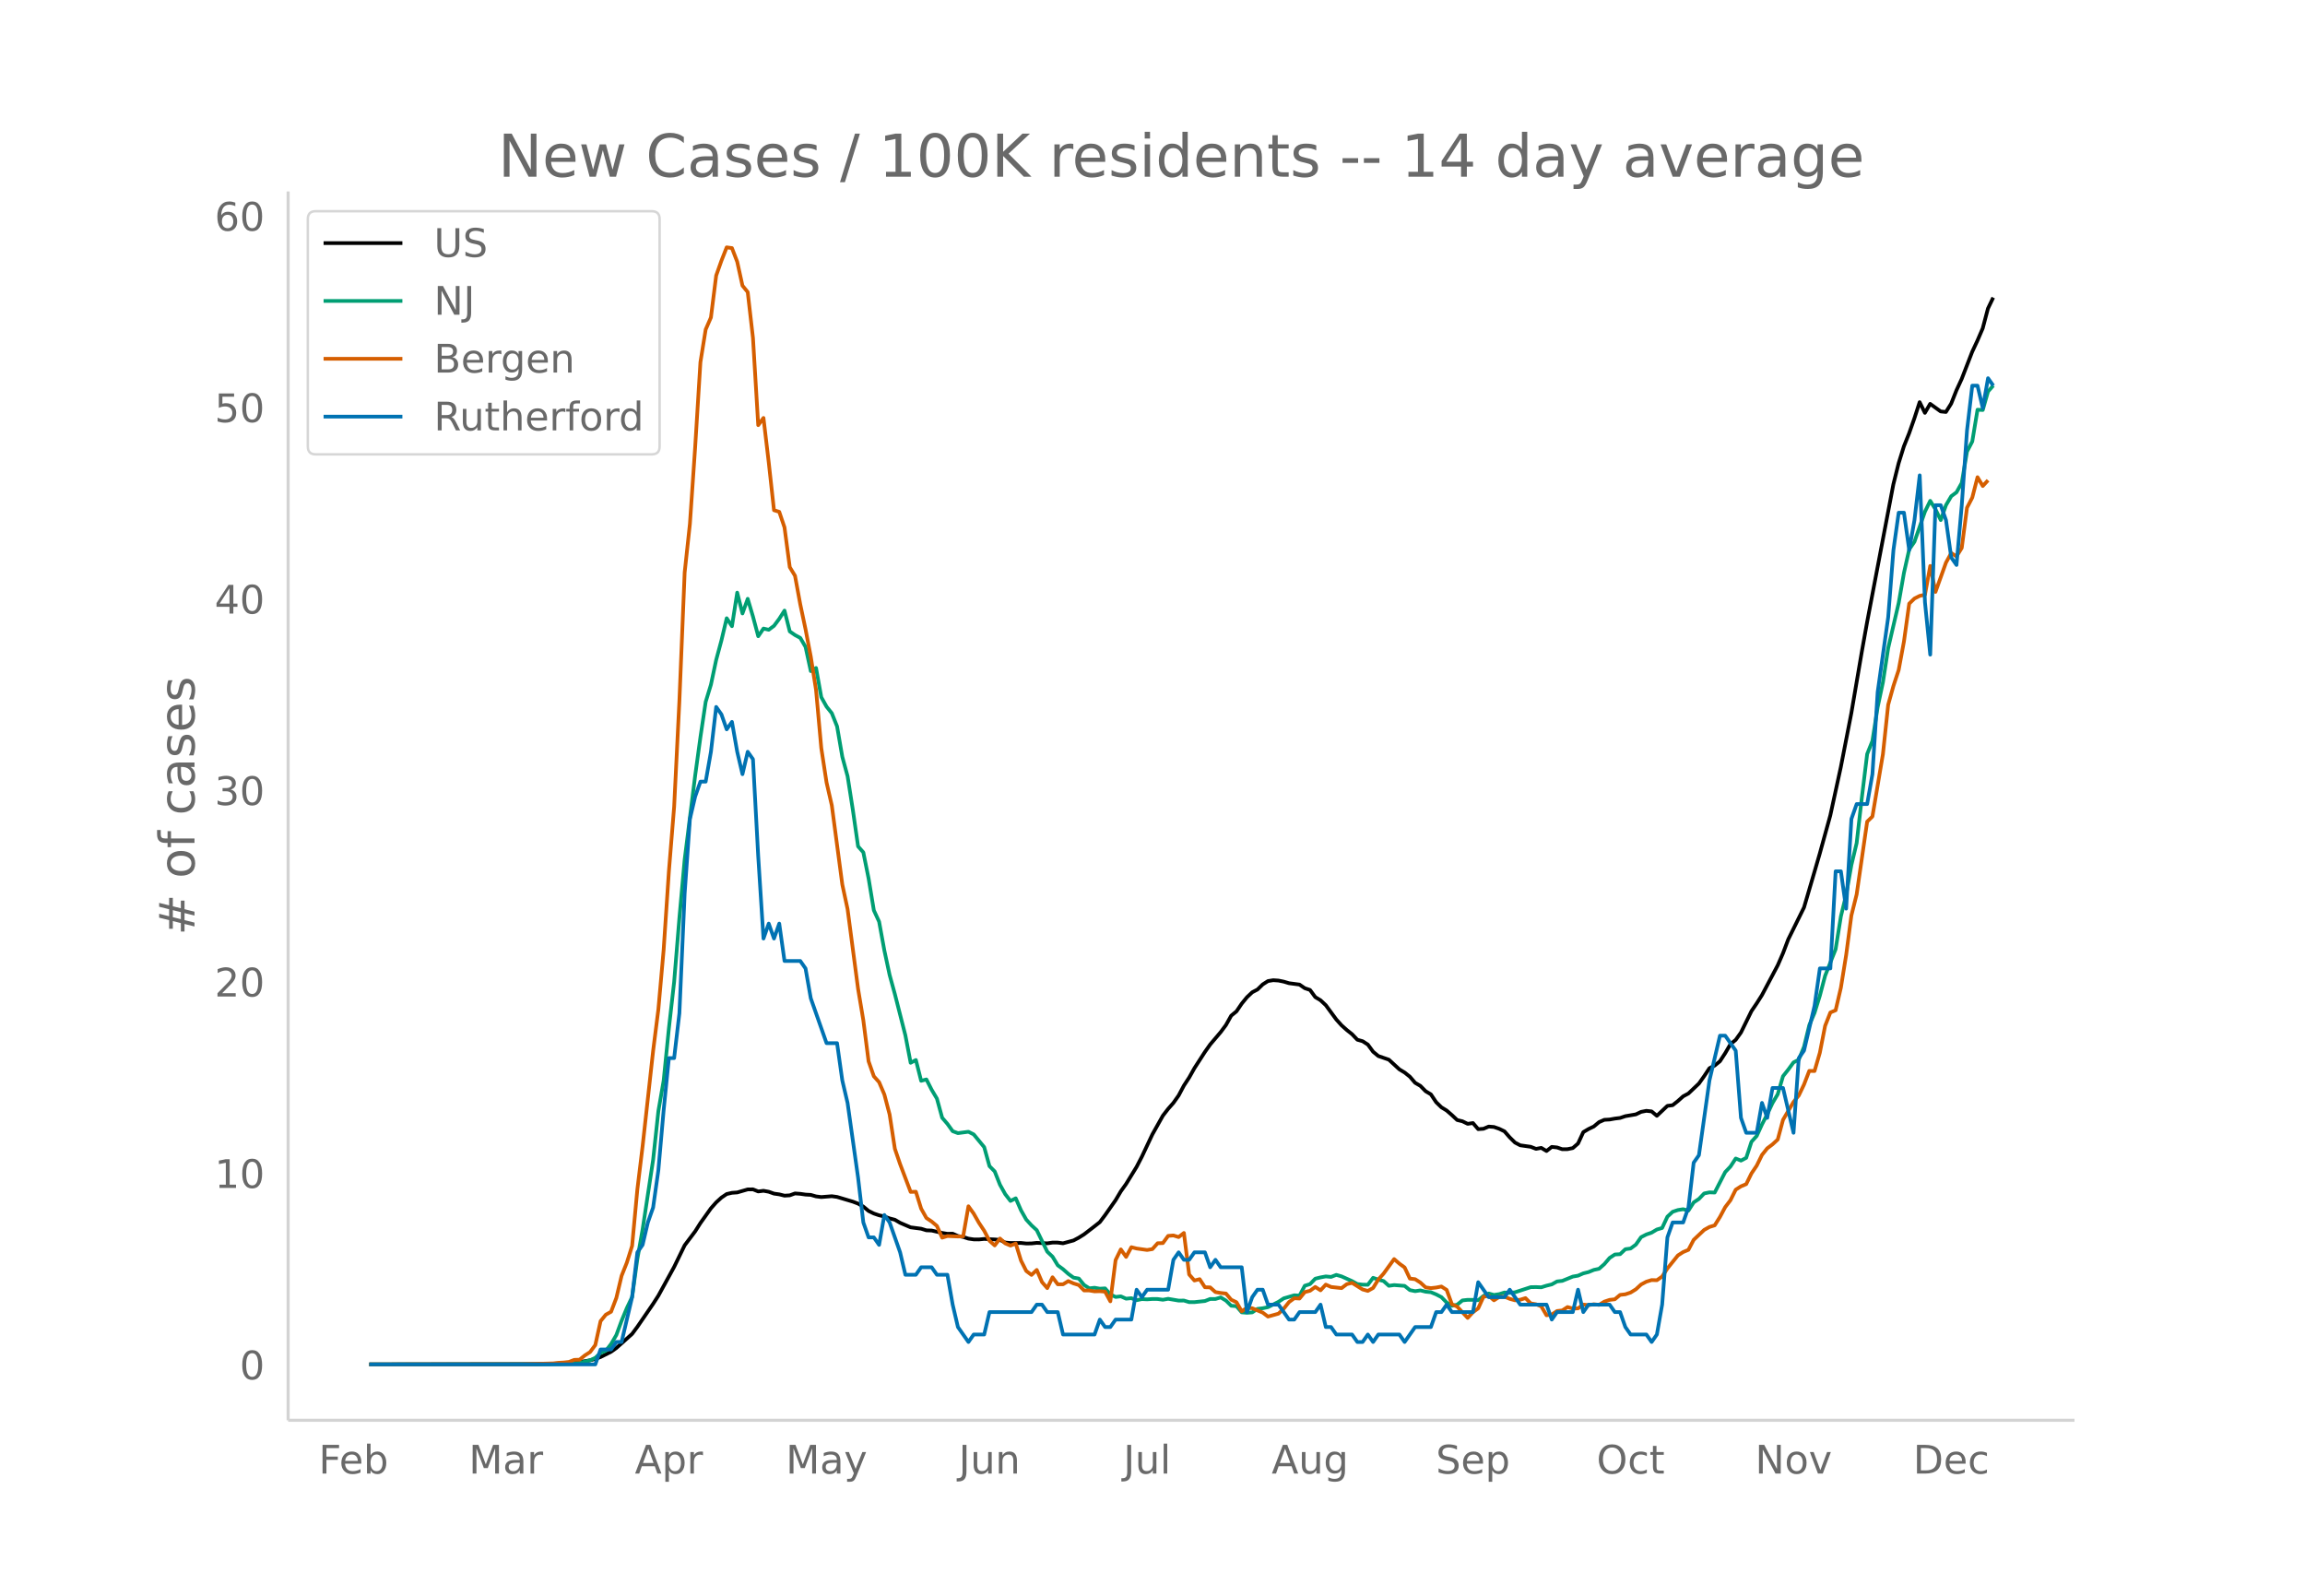 <svg height="864" viewBox="0 0 936 648" width="1248" xmlns="http://www.w3.org/2000/svg" xmlns:xlink="http://www.w3.org/1999/xlink"><defs><style>*{stroke-linecap:butt;stroke-linejoin:round}</style></defs><g id="figure_1"><path d="M0 648h936V0H0z" fill="#fff" id="patch_1"/><g id="axes_1"><path d="M117 576.72h725.4V77.76H117z" fill="none" id="patch_2"/><path clip-path="url(#pc4a754cf95)" d="M149.973 554.04l68.293-.107 8.536-.24 6.403-.45 4.268-.502 2.134-.372 2.134-.546 2.135-.78 4.268-2.143 2.134-1.516 6.403-5.727 2.134-2.875 6.402-9.335 2.134-3.318 6.403-11.68 4.268-8.763 4.268-5.663 2.135-3.376 4.268-5.986 2.134-2.41 2.134-1.946 2.134-1.448 2.135-.495 2.134-.151 4.268-1.231 2.134-.024 2.134.855 2.135-.274 2.134.39 2.134.759 2.134.301 2.134.528 2.134-.133 2.134-.769 2.135.16 2.134.305 2.134.12 2.134.614 2.134.271 4.269-.343 2.134.295 6.402 1.911 2.134.803 2.134 1.203 2.135 1.772 2.134 1.044 2.134.727 2.134.476 2.134.778 2.134.55 2.135 1.25 4.268 1.833 4.268.556 2.134.657 2.135.082 4.268.982 2.134.343 2.134-.04 2.134.945 2.134.375 2.135.686 2.134.31 2.134.025 2.134-.21 4.268.205 2.135.187 2.134 1.076 2.134.187 4.268-.026 2.134.22 2.135-.029 2.134-.222 4.268.182 2.134-.306 2.134.01 2.134.29 4.269-1.162 2.134-1.135 2.134-1.335 4.268-3.286 2.135-1.683 2.134-2.832 4.268-6.072 2.134-3.601 2.134-2.986 4.269-6.955 2.134-4.122 4.268-9.054 4.268-7.6 2.135-2.762 2.134-2.422 2.134-3.02 2.134-4.015 2.134-3.262 2.134-3.797 4.269-6.61 2.134-3.019 4.268-5.028 2.134-2.866 2.134-3.812 2.135-1.74 2.134-3.138 2.134-2.612 2.134-2.01 2.134-1.119 2.134-2.075 2.135-1.359 2.134-.347 2.134.144 2.134.438 2.134.634 4.269.562 2.134 1.47 2.134.707 2.134 2.91 2.134 1.284 2.134 1.998 4.269 5.804 2.134 2.372 2.134 1.91 2.134 1.687 2.134 2.246 2.134.601 2.135 1.361 2.134 2.908 2.134 1.766 4.268 1.459 4.269 3.935 2.134 1.283 2.134 1.705 2.134 2.477 2.134 1.246 2.134 2.17 2.134 1.268 2.135 3.188 2.134 2.076 2.134 1.303 2.134 1.856 2.134 2.004 2.134.514 2.135 1.039 2.134-.326 2.134 2.48 2.134-.151 2.134-.9 2.134.166 2.135.745 2.134 1.033 2.134 2.445 2.134 2.107 2.134 1.119 4.268.599 2.135.841 2.134-.397 2.134 1.271 2.134-1.674 2.134.225 2.134.721 2.135-.027 2.134-.437 2.134-1.86 2.134-4.625 2.134-1.26 2.134-1.023 2.134-1.777 2.135-.938 2.134-.114 2.134-.383 2.134-.26 2.134-.716 4.269-.731 2.134-1.02 2.134-.42 2.134.233 2.134 1.787 4.269-4.033 2.134-.273 2.134-1.693 2.134-1.909 2.134-1.144 4.268-4.047 2.135-3.01 2.134-3.213 2.134-1.082 2.134-1.742 2.134-3.274 2.134-3.66 2.135-1.754 2.134-2.984 4.268-8.697 2.134-3.15 2.134-3.364 6.403-12.09 2.134-4.904 2.134-5.627 6.403-12.963 4.268-14.542 2.134-7.347 4.268-15.452 4.269-19.629 4.268-21.885 4.268-25.012 2.135-11.941 10.67-56.001 2.134-8.543 2.135-6.86 2.134-5.334 2.134-6.062 2.134-6.567 2.134 4.345 2.134-3.656 4.269 3.08 2.134.217 2.134-3.387 2.134-5.384 2.134-4.63 4.269-11.031 2.134-4.562 2.134-4.946 2.134-8.077 2.134-4.431h0" fill="none" stroke="#000" stroke-linecap="round" stroke-width="1.5" id="line2d_1"/><path clip-path="url(#pc4a754cf95)" d="M149.973 554.04l74.695-.094 8.537-.219 2.134-.3 4.268-1.056 2.134-1 2.135-1.964 2.134-.925 2.134-2.713 2.134-3.657 2.134-5.783 2.134-5.17 2.135-4.49 2.134-15.429 2.134-12.06 4.268-28.213 2.134-19.818 2.135-12.323 2.134-21.25 2.134-18.88 2.134-25.988L278.022 349l4.268-34.066 2.135-15.598 2.134-14.342 2.134-6.977 2.134-10.077 2.134-7.903 2.134-8.983 2.135 3.226 2.134-13.63 2.134 8.46 2.134-5.952 2.134 7.22 2.134 7.978 2.135-3.126 2.134.5 2.134-1.594 2.134-2.857 2.134-3.339 2.134 8.465 2.134 1.476 2.135 1.15 2.134 3.65 2.134 9.829 2.134-1.263 2.134 11.872 2.134 3.826 2.135 2.663 2.134 5.34 2.134 12.378 2.134 7.858 2.134 13.635 2.134 14.873 2.134 2.426 2.135 10.603 2.134 12.929 2.134 4.607 2.134 11.69 2.134 9.947 2.134 7.778 4.269 16.754 2.134 11.141 2.134-1.125 2.134 8.44 2.134-.557 2.135 4.201 2.134 3.576 2.134 7.79 2.134 2.482 2.134 2.97 2.134.787 4.269-.562 2.134 1.075 4.268 5.176 2.134 7.703 2.134 2.169 2.135 5.395 2.134 3.82 2.134 2.757 2.134-1.075 2.134 4.87 2.134 3.782 2.135 2.332 2.134 1.963 4.268 8.74 2.134 2.02 2.134 3.507 2.134 1.569 2.135 1.9 2.134 1.538 2.134.363 2.134 2.607 2.134 1.369 2.134-.231 2.135.375 2.134-.125 2.134 2.45 2.134 1.038 2.134-.25 2.134.95 2.135-.206 2.134.825 2.134-.45 2.134.1 2.134-.15 2.134.019 2.134.294 2.135-.382 4.268.726 2.134-.02 2.134.645h2.134l4.269-.45 2.134-.838 2.134.013 2.134-.638 2.134 1.281 2.134 2.101 2.135.175 2.134 2.5 2.134.182 2.134-.162 2.134-1.426 2.134-.256 2.135-.438 4.268-2.175 2.134-1.407 4.268-1.238 2.135.119 2.134-4.001 2.134-.663 2.134-2.2 2.134-.526 2.134-.394 2.134.2 2.135-.825 2.134.613 4.268 1.913 2.134 1.194 2.134.244 2.135.05 2.134-2.826 2.134.75 2.134.57 2.134 1.925 2.134-.3 4.269.331 2.134 1.713 2.134.438 2.134-.32 2.134.538 2.134.207 2.135.887 2.134 1.113 2.134 2.182 2.134 1.326 2.134-.444 2.134-1.738 2.135-.232 2.134.007 2.134.15 2.134-1.738 2.134-.994 2.134.587 2.135-.331 2.134-.669 2.134.156 2.134-.237 6.402-2.082 2.135-.038 2.134.094 2.134-.663 2.134-.518 2.134-1.194 2.134-.238 4.269-1.738 2.134-.375 2.134-.932 2.134-.531 2.134-.875 2.134-.463 2.135-1.882 2.134-2.507 2.134-1.406 2.134-.125 2.134-2.026 2.134-.281 2.135-1.582 2.134-3.038 2.134-1.082 2.134-.744 2.134-1.269 2.134-.625 2.135-4.589 2.134-1.982 2.134-.712 2.134-.332 2.134.563 2.134-3.326 2.134-1.413 2.135-2.232 2.134-.437 2.134.08 4.268-8.314 2.134-2.244 2.135-3.264 2.134.85 2.134-1.125 2.134-6.533 2.134-2.363 2.134-4.67 2.135-4.12 2.134-4.551 2.134-3.62 2.134-7.29 2.134-2.682 2.134-2.926 2.134-1.1 2.135-5.251 2.134-8.765 2.134-5.002L739 404.31l2.134-8.083 4.269-10.79 2.134-13.317 2.134-8.746 2.134-12.135 2.134-8.884 2.134-18.692 2.135-17.474 2.134-5.32 2.134-13.742 2.134-10.071 2.134-13.88 4.268-18.33 2.135-12.222 2.134-9.521 2.134-3.113 4.268-12.248 2.134-4.363 2.135 3.444 2.134 4.37 2.134-6.07 2.134-3.626 2.134-1.582 2.134-3.82 2.134-12.734 2.135-4.095 2.134-12.891 2.134.112 2.134-7.508 2.134-2.432h0" fill="none" stroke="#009e73" stroke-linecap="round" stroke-width="1.5" id="line2d_2"/><path clip-path="url(#pc4a754cf95)" d="M149.973 554.04l61.89-.06 12.805-.357 2.134-.238 2.135-.12 2.134-.238 2.134-.834 2.134-.06 2.134-1.727 2.134-1.37 2.134-2.859 2.135-9.71 2.134-2.62 2.134-1.191 2.134-5.6 2.134-8.994 2.134-5.361 2.135-6.79 2.134-22.934 2.134-17.572 4.268-38.659 2.134-16.917 2.135-24.065 2.134-31.927 2.134-26.27 2.134-43.007 2.134-52.06 2.134-19.777 2.134-31.153 2.135-34.49 2.134-13.283 2.134-4.884 2.134-17.036 2.134-6.016 2.134-5.421 2.135.298 2.134 5.54 2.134 9.709 2.134 2.62 2.134 18.645 2.134 35.383 2.135-2.919 2.134 18.049 2.134 19.418 2.134.656 2.134 6.314 2.134 16.142 2.134 3.515 2.135 11.615 2.134 10.067 2.134 11.139 2.134 13.522 2.134 23.648 2.134 13.938 2.135 9.293 4.268 32.166 2.134 9.947 4.268 32.404 2.134 12.748 2.135 16.678 2.134 6.076 2.134 2.383 2.134 5.003 2.134 8.101 2.134 13.939 2.135 6.255 4.268 11.258 2.134-.06 2.134 6.85 2.134 3.812 2.135 1.43 2.134 1.787 2.134 4.765 2.134-.655 4.268.179 2.134-.06 2.135-12.21 2.134 2.977 2.134 3.753 2.134 3.217 2.134 4.05 2.134 1.906 2.135-2.8 2.134 1.967 2.134.893 2.134-.834 2.134 6.91 2.134 4.229 2.135 1.608 2.134-2.025 2.134 4.944 2.134 2.442 2.134-4.408 2.134 2.86h2.134l2.135-1.31 2.134.952 2.134.655 2.134 2.204h2.134l2.134.358 2.135-.06 2.134.179 2.134 3.931 2.134-16.738 2.134-4.348 2.134 3.038 2.135-3.932 2.134.536 4.268.596 2.134-.357 2.134-2.383 2.134-.06 2.135-2.918 2.134-.18 2.134.656 2.134-1.668 2.134 16.858 2.134 2.442 2.135-.536 2.134 3.276 2.134.06 2.134 1.906 2.134.357 2.134.238 2.134 2.502 2.135 1.013 2.134 3.693 2.134-1.43 2.134.179 4.268 1.787 2.135 1.608 4.268-1.191 2.134-2.025 2.134-2.68 2.134-1.55 2.135.12 2.134-2.621 2.134-.536 2.134-1.55 2.134 1.37 2.134-2.322 2.134.953 4.269.476 2.134-1.608 2.134-.536 4.268 2.68 2.135.596 2.134-1.191 2.134-3.455 2.134-2.383 4.268-5.897 2.135 1.847 2.134 1.548 2.134 4.528 2.134.238 2.134 1.37 2.134 1.966 2.134.297 2.135-.238 2.134-.417 2.134 1.37 2.134 5.838 2.134.953 4.269 4.586 2.134-2.323 2.134-1.548 2.134-4.706 2.134-.417 2.134 1.846 2.135-1.37 2.134-.119 2.134.894 2.134.595 2.134-.238 2.134-.655 2.134 2.144 2.135.358 2.134.834 2.134 3.633 2.134-.298 2.134-1.43 2.134-.238 2.135-1.37 2.134.596 2.134-.06 2.134-1.548 2.134.238 2.134-.357 2.134.238 2.135-1.31 2.134-.715 2.134-.239 2.134-1.787 2.134-.238 2.134-.715 2.135-1.31 2.134-1.966 2.134-1.132 2.134-.655 2.134.06 2.134-1.49 2.135-3.276 4.268-5.301 2.134-1.37 2.134-.894 2.134-4.05 4.269-4.05 2.134-1.192 2.134-.655 2.134-3.395 2.134-3.991 2.134-2.8 2.135-4.289 2.134-1.37 2.134-.893 2.134-4.349 2.134-3.157 2.134-4.348 2.135-2.68 2.134-1.609 2.134-1.966 2.134-7.982 4.268-7.267 2.134-2.62 2.135-4.468 2.134-5.54 2.134.06L739 427.46l2.134-10.9 2.134-5.421 2.135-.894 2.134-9.173 2.134-13.224 2.134-16.142 2.134-8.519 4.269-29.545 2.134-2.084 4.268-25.316 2.134-20.074 2.134-7.625 2.134-6.492 2.135-11.556 2.134-15.369 2.134-2.084 2.134-1.073 2.134-.476 2.134-11.675 2.135 10.543 4.268-11.913 2.134-3.872 2.134 1.37 2.134-3.455 2.134-16.321 2.135-4.11 2.134-8.28 2.134 3.574 2.134-2.323h0" fill="none" stroke="#d55e00" stroke-linecap="round" stroke-width="1.5" id="line2d_3"/><path clip-path="url(#pc4a754cf95)" d="M149.973 554.04h91.768l2.135-6.068h4.268l2.134-3.033h2.134l4.269-18.203 2.134-18.203 2.134-3.034 2.134-9.102 2.134-6.067 2.134-15.17 2.135-24.27 2.134-21.237h2.134l2.134-18.203 2.134-48.541 2.134-30.338 2.134-9.102 2.135-6.068h2.134l2.134-12.135 2.134-18.203 2.134 3.034 2.134 6.068 2.135-3.034 2.134 12.135 2.134 9.102 2.134-9.102 2.134 3.034 2.134 39.44 2.135 33.372 2.134-6.068 2.134 6.068 2.134-6.068 2.134 15.17h6.403l2.134 3.033 2.134 12.135 6.402 18.203h4.269l2.134 15.17 2.134 9.101 4.268 30.338 2.134 18.203 2.135 6.068h2.134l2.134 3.034 2.134-12.136 2.134 3.034 4.269 12.136 2.134 9.101h4.268l2.134-3.034h4.269l2.134 3.034h4.268l2.134 12.135 2.134 9.102 4.269 6.068 2.134-3.034h4.268l2.134-9.102h17.074l2.134-3.034h2.134l2.134 3.034h4.268l2.134 9.102h12.805l2.135-6.068 2.134 3.034h2.134l2.134-3.034h6.403l2.134-12.135 2.134 3.034 2.134-3.034h8.537l2.134-12.136 2.134-3.033 2.134 3.033h2.134l2.134-3.033h4.269l2.134 6.067 2.134-3.034 2.134 3.034h8.537l2.134 18.203 2.134-6.067 2.134-3.034h2.134l2.135 6.067h4.268l4.268 6.068h2.134l2.135-3.034h6.402l2.134-3.034 2.134 9.102h2.134l2.135 3.034h6.402l2.134 3.034h2.134l2.135-3.034 2.134 3.034 2.134-3.034h8.537l2.134 3.034 4.268-6.068h6.402l2.135-6.068h2.134l2.134-3.034 2.134 3.034h8.537l2.134-12.135 4.268 6.068h6.403l2.134-3.034 4.268 6.067h10.67l2.135 6.068 2.134-3.034h6.403l2.134-9.101 2.134 9.101 2.134-3.034h8.537l2.134 3.034h2.134l2.134 6.068 2.134 3.034h6.403l2.134 3.034 2.134-3.034 2.134-12.136 2.135-27.304 2.134-6.068h4.268l2.134-6.067 2.134-18.203 2.134-3.034 4.269-30.338 4.268-18.203h2.134l4.269 6.067 2.134 27.305 2.134 6.067h4.268l2.134-12.135 2.135 6.068 2.134-12.136h4.268l4.268 18.203 2.134-30.338 2.135-3.034 4.268-18.203L739 393.247h4.268l2.135-39.44h2.134l2.134 15.17 2.134-36.406 2.134-6.068h4.269l2.134-12.135 2.134-33.372 4.268-30.339 2.134-27.304 2.134-15.17h2.135l2.134 15.17 2.134-12.136 2.134-18.202 2.134 51.575 2.134 21.236 2.135-60.676h2.134l2.134 6.067 2.134 15.17 2.134 3.033 2.134-24.27 2.134-30.338 2.135-18.203h2.134l2.134 9.101 2.134-12.135 2.134 3.034h0" fill="none" stroke="#0072b2" stroke-linecap="round" stroke-width="1.5" id="line2d_4"/><path d="M117 576.72V77.76" fill="none" stroke="#d3d3d3" stroke-linecap="square" stroke-width="1.25" id="patch_3"/><path d="M117 576.72h725.4" fill="none" stroke="#d3d3d3" stroke-linecap="square" stroke-width="1.25" id="patch_4"/><g id="matplotlib.axis_1"><g id="xtick_1"><g transform="matrix(.16 0 0 -.16 129.408 598.378)" fill="#696969" id="text_1"><defs><path d="M9.813 72.906h41.89v-8.312H19.672V43.109h28.906v-8.297H19.672V0h-9.86z" id="DejaVuSans-70"/><path d="M56.203 29.594v-4.39H14.891q.593-9.282 5.593-14.142 5-4.859 13.938-4.859 5.172 0 10.031 1.266 4.86 1.265 9.656 3.812v-8.5Q49.266.734 44.187-.344 39.11-1.422 33.892-1.422q-13.094 0-20.735 7.61-7.64 7.625-7.64 20.625 0 13.421 7.25 21.296Q20.016 56 32.328 56q11.031 0 17.453-7.11 6.422-7.093 6.422-19.296zm-8.984 2.64q-.094 7.36-4.125 11.75-4.032 4.407-10.672 4.407-7.516 0-12.031-4.25-4.516-4.25-5.203-11.97z" id="DejaVuSans-101"/><path d="M48.688 27.297q0 9.906-4.079 15.547-4.078 5.64-11.203 5.64-7.14 0-11.218-5.64-4.079-5.64-4.079-15.547 0-9.906 4.078-15.547 4.079-5.64 11.22-5.64 7.124 0 11.202 5.64t4.078 15.547zM18.108 46.39q2.844 4.875 7.157 7.234Q29.594 56 35.594 56q9.968 0 16.187-7.906 6.235-7.907 6.235-20.797T51.78 6.484q-6.218-7.906-16.187-7.906-6 0-10.328 2.375-4.313 2.375-7.157 7.25V0H9.08v75.984h9.03z" id="DejaVuSans-98"/></defs><use xlink:href="#DejaVuSans-70"/><use x="52.02" xlink:href="#DejaVuSans-101"/><use x="113.543" xlink:href="#DejaVuSans-98"/></g></g><g id="xtick_2"><g transform="matrix(.16 0 0 -.16 190.367 598.378)" fill="#696969" id="text_2"><defs><path d="M9.813 72.906h14.703l18.593-49.61 18.703 49.61h14.704V0H66.89v64.016l-18.797-50h-9.907l-18.796 50V0H9.813z" id="DejaVuSans-77"/><path d="M34.281 27.484q-10.89 0-15.093-2.484-4.204-2.484-4.204-8.5 0-4.781 3.157-7.594 3.156-2.797 8.562-2.797 7.485 0 12 5.297 4.516 5.297 4.516 14.078v2zm17.922 3.72V0H43.22v8.297Q40.14 3.328 35.547.953q-4.594-2.375-11.234-2.375-8.391 0-13.36 4.719Q6 8.016 6 15.922q0 9.219 6.172 13.906 6.187 4.688 18.437 4.688h12.61v.89q0 6.203-4.078 9.594-4.078 3.39-11.453 3.39-4.688 0-9.141-1.124-4.438-1.125-8.531-3.375v8.312q4.921 1.906 9.562 2.844 4.64.953 9.031.953 11.875 0 17.735-6.156 5.86-6.14 5.86-18.64z" id="DejaVuSans-97"/><path d="M41.11 46.297q-1.516.875-3.297 1.281Q36.03 48 33.89 48q-7.625 0-11.703-4.953-4.079-4.953-4.079-14.234V0H9.08v54.688h9.03v-8.5q2.844 4.984 7.375 7.39Q30.031 56 36.531 56q.922 0 2.047-.125 1.125-.11 2.484-.36z" id="DejaVuSans-114"/></defs><use xlink:href="#DejaVuSans-77"/><use x="86.279" xlink:href="#DejaVuSans-97"/><use x="147.559" xlink:href="#DejaVuSans-114"/></g></g><g id="xtick_3"><g transform="matrix(.16 0 0 -.16 257.78 598.378)" fill="#696969" id="text_3"><defs><path d="M34.188 63.188L20.797 26.906h26.812zm-5.579 9.718h11.188L67.578 0h-10.25l-6.64 18.703h-32.86L11.188 0H.78z" id="DejaVuSans-65"/><path d="M18.11 8.203v-29H9.077v75.484h9.031v-8.296q2.844 4.875 7.157 7.234Q29.594 56 35.594 56q9.968 0 16.187-7.906 6.235-7.907 6.235-20.797T51.78 6.484q-6.218-7.906-16.187-7.906-6 0-10.328 2.375-4.313 2.375-7.157 7.25zm30.578 19.094q0 9.906-4.079 15.547-4.078 5.64-11.203 5.64-7.14 0-11.218-5.64-4.079-5.64-4.079-15.547 0-9.906 4.078-15.547 4.079-5.64 11.22-5.64 7.124 0 11.202 5.64t4.078 15.547z" id="DejaVuSans-112"/></defs><use xlink:href="#DejaVuSans-65"/><use x="68.408" xlink:href="#DejaVuSans-112"/><use x="131.885" xlink:href="#DejaVuSans-114"/></g></g><g id="xtick_4"><g transform="matrix(.16 0 0 -.16 319.104 598.378)" fill="#696969" id="text_4"><defs><path d="M32.172-5.078q-3.797-9.766-7.422-12.735-3.61-2.984-9.656-2.984H7.906v7.516h5.282q3.703 0 5.75 1.765Q21-9.766 23.483-3.219l1.61 4.094-22.11 53.813H12.5l17.094-42.766 17.093 42.766h9.516z" id="DejaVuSans-121"/></defs><use xlink:href="#DejaVuSans-77"/><use x="86.279" xlink:href="#DejaVuSans-97"/><use x="147.559" xlink:href="#DejaVuSans-121"/></g></g><g id="xtick_5"><g transform="matrix(.16 0 0 -.16 389.303 598.378)" fill="#696969" id="text_5"><defs><path d="M9.813 72.906h9.859V5.078q0-13.187-5-19.14-5-5.954-16.094-5.954h-3.75v8.297h3.078q6.531 0 9.219 3.672Q9.813-4.39 9.813 5.078z" id="DejaVuSans-74"/><path d="M8.5 21.578v33.11h8.984V21.922q0-7.766 3.016-11.656 3.031-3.875 9.094-3.875 7.265 0 11.484 4.64 4.234 4.64 4.234 12.656v31h8.985V0h-8.984v8.406Q42.047 3.422 37.718 1q-4.313-2.422-10.032-2.422-9.421 0-14.312 5.86Q8.5 10.296 8.5 21.578zM31.11 56z" id="DejaVuSans-117"/><path d="M54.89 33.016V0h-8.984v32.719q0 7.765-3.031 11.61-3.031 3.858-9.078 3.858-7.281 0-11.484-4.64-4.204-4.625-4.204-12.64V0H9.08v54.688h9.03v-8.5q3.235 4.937 7.594 7.374Q30.078 56 35.797 56q9.422 0 14.25-5.828 4.844-5.828 4.844-17.156z" id="DejaVuSans-110"/></defs><use xlink:href="#DejaVuSans-74"/><use x="29.492" xlink:href="#DejaVuSans-117"/><use x="92.871" xlink:href="#DejaVuSans-110"/></g></g><g id="xtick_6"><g transform="matrix(.16 0 0 -.16 456.175 598.378)" fill="#696969" id="text_6"><defs><path d="M9.422 75.984h8.984V0H9.422z" id="DejaVuSans-108"/></defs><use xlink:href="#DejaVuSans-74"/><use x="29.492" xlink:href="#DejaVuSans-117"/><use x="92.871" xlink:href="#DejaVuSans-108"/></g></g><g id="xtick_7"><g transform="matrix(.16 0 0 -.16 516.366 598.378)" fill="#696969" id="text_7"><defs><path d="M45.406 27.984q0 9.766-4.031 15.125-4.016 5.375-11.297 5.375-7.219 0-11.25-5.375-4.031-5.359-4.031-15.125 0-9.718 4.031-15.093t11.25-5.375q7.281 0 11.297 5.375 4.031 5.375 4.031 15.093zm8.985-21.203q0-13.953-6.203-20.765Q42-20.797 29.203-20.797q-4.734 0-8.937.703-4.203.703-8.157 2.172v8.735q3.954-2.141 7.813-3.157 3.86-1.031 7.86-1.031 8.843 0 13.234 4.61 4.39 4.609 4.39 13.937v4.453q-2.781-4.844-7.125-7.234Q33.938 0 27.875 0 17.828 0 11.672 7.656q-6.156 7.672-6.156 20.328 0 12.688 6.156 20.344Q17.828 56 27.875 56q6.063 0 10.406-2.39 4.344-2.391 7.125-7.22v8.297h8.985z" id="DejaVuSans-103"/></defs><use xlink:href="#DejaVuSans-65"/><use x="68.408" xlink:href="#DejaVuSans-117"/><use x="131.787" xlink:href="#DejaVuSans-103"/></g></g><g id="xtick_8"><g transform="matrix(.16 0 0 -.16 583.066 598.378)" fill="#696969" id="text_8"><defs><path d="M53.516 70.516V60.89q-5.61 2.687-10.594 4-4.984 1.328-9.625 1.328-8.047 0-12.422-3.125t-4.375-8.89q0-4.845 2.906-7.313 2.907-2.453 11.016-3.97l5.953-1.218q11.031-2.11 16.281-7.406 5.25-5.297 5.25-14.172 0-10.61-7.11-16.078-7.093-5.469-20.812-5.469-5.172 0-11.015 1.172Q13.14.922 6.89 3.219v10.156q6-3.36 11.765-5.078 5.766-1.703 11.328-1.703 8.438 0 13.032 3.312 4.593 3.328 4.593 9.485 0 5.359-3.297 8.39-3.296 3.032-10.812 4.547L27.484 33.5q-11.03 2.188-15.968 6.875-4.922 4.688-4.922 13.047 0 9.672 6.812 15.234 6.813 5.563 18.766 5.563 5.14 0 10.453-.938 5.328-.922 10.89-2.765z" id="DejaVuSans-83"/></defs><use xlink:href="#DejaVuSans-83"/><use x="63.477" xlink:href="#DejaVuSans-101"/><use x="125" xlink:href="#DejaVuSans-112"/></g></g><g id="xtick_9"><g transform="matrix(.16 0 0 -.16 648.338 598.378)" fill="#696969" id="text_9"><defs><path d="M39.406 66.219q-10.75 0-17.078-8.016-6.312-8-6.312-21.828 0-13.766 6.312-21.781 6.328-8 17.078-8 10.735 0 17.016 8 6.281 8.015 6.281 21.781 0 13.828-6.281 21.828-6.281 8.016-17.016 8.016zm0 8q15.328 0 24.5-10.281 9.188-10.282 9.188-27.563 0-17.234-9.188-27.516-9.172-10.28-24.5-10.28-15.375 0-24.593 10.25-9.204 10.265-9.204 27.546t9.204 27.563q9.218 10.28 24.593 10.28z" id="DejaVuSans-79"/><path d="M48.781 52.594v-8.407q-3.812 2.11-7.64 3.157-3.828 1.047-7.735 1.047-8.75 0-13.593-5.547-4.829-5.532-4.829-15.547 0-10.016 4.829-15.563 4.843-5.53 13.593-5.53 3.907 0 7.735 1.046 3.828 1.047 7.64 3.156V2.094Q45.016.344 40.984-.531q-4.015-.89-8.562-.89-12.36 0-19.64 7.765-7.266 7.765-7.266 20.953 0 13.375 7.343 21.031Q20.22 56 33.016 56q4.14 0 8.093-.86 3.953-.843 7.672-2.546z" id="DejaVuSans-99"/><path d="M18.313 70.219V54.688h18.5v-6.985h-18.5V18.016q0-6.688 1.828-8.594 1.828-1.906 7.453-1.906h9.218V0h-9.218q-10.407 0-14.36 3.875-3.953 3.89-3.953 14.14v29.688H2.687v6.984h6.594V70.22z" id="DejaVuSans-116"/></defs><use xlink:href="#DejaVuSans-79"/><use x="78.711" xlink:href="#DejaVuSans-99"/><use x="133.691" xlink:href="#DejaVuSans-116"/></g></g><g id="xtick_10"><g transform="matrix(.16 0 0 -.16 712.714 598.378)" fill="#696969" id="text_10"><defs><path d="M9.813 72.906h13.28l32.329-60.984v60.984h9.562V0h-13.28L19.39 60.984V0H9.813z" id="DejaVuSans-78"/><path d="M30.61 48.39q-7.22 0-11.422-5.64-4.204-5.64-4.204-15.453 0-9.813 4.172-15.453 4.188-5.64 11.453-5.64 7.188 0 11.375 5.655 4.203 5.672 4.203 15.438 0 9.719-4.203 15.406-4.187 5.688-11.375 5.688zm0 7.61q11.718 0 18.406-7.625 6.703-7.61 6.703-21.078 0-13.422-6.703-21.078-6.688-7.64-18.407-7.64-11.765 0-18.437 7.64-6.656 7.656-6.656 21.078 0 13.469 6.656 21.078Q18.844 56 30.609 56z" id="DejaVuSans-111"/><path d="M2.984 54.688H12.5L29.594 8.797l17.093 45.89h9.516L35.687 0H23.485z" id="DejaVuSans-118"/></defs><use xlink:href="#DejaVuSans-78"/><use x="74.805" xlink:href="#DejaVuSans-111"/><use x="135.986" xlink:href="#DejaVuSans-118"/></g></g><g id="xtick_11"><g transform="matrix(.16 0 0 -.16 776.873 598.378)" fill="#696969" id="text_11"><defs><path d="M19.672 64.797V8.109h11.922q15.093 0 22.093 6.829 7 6.843 7 21.593 0 14.64-7 21.453-7 6.813-22.093 6.813zm-9.86 8.11h20.266q21.188 0 31.094-8.813 9.922-8.813 9.922-27.563 0-18.86-9.969-27.703Q51.172 0 30.078 0H9.813z" id="DejaVuSans-68"/></defs><use xlink:href="#DejaVuSans-68"/><use x="77.002" xlink:href="#DejaVuSans-101"/><use x="138.525" xlink:href="#DejaVuSans-99"/></g></g></g><g id="matplotlib.axis_2"><g id="ytick_1"><g transform="matrix(.16 0 0 -.16 97.32 560.119)" fill="#696969" id="text_12"><defs><path d="M31.781 66.406q-7.61 0-11.453-7.5Q16.5 51.422 16.5 36.375q0-14.984 3.828-22.484 3.844-7.5 11.453-7.5 7.672 0 11.5 7.5 3.844 7.5 3.844 22.484 0 15.047-3.844 22.531-3.828 7.5-11.5 7.5zm0 7.813q12.266 0 18.735-9.703 6.468-9.688 6.468-28.141 0-18.406-6.468-28.11-6.47-9.687-18.735-9.687-12.25 0-18.718 9.688-6.47 9.703-6.47 28.109 0 18.453 6.47 28.14Q19.53 74.22 31.78 74.22z" id="DejaVuSans-48"/></defs><use xlink:href="#DejaVuSans-48"/></g></g><g id="ytick_2"><g transform="matrix(.16 0 0 -.16 87.14 482.38)" fill="#696969" id="text_13"><defs><path d="M12.406 8.297h16.11v55.625l-17.532-3.516v8.985l17.438 3.515h9.86V8.296H54.39V0H12.406z" id="DejaVuSans-49"/></defs><use xlink:href="#DejaVuSans-49"/><use x="63.623" xlink:href="#DejaVuSans-48"/></g></g><g id="ytick_3"><g transform="matrix(.16 0 0 -.16 87.14 404.64)" fill="#696969" id="text_14"><defs><path d="M19.188 8.297h34.421V0H7.33v8.297q5.609 5.812 15.296 15.594 9.703 9.797 12.188 12.64 4.734 5.313 6.609 9 1.89 3.688 1.89 7.25 0 5.813-4.078 9.469-4.078 3.672-10.625 3.672-4.64 0-9.797-1.61-5.14-1.609-11-4.89v9.969Q13.767 71.78 18.938 73q5.188 1.219 9.485 1.219 11.328 0 18.062-5.672 6.735-5.656 6.735-15.125 0-4.5-1.688-8.531-1.672-4.016-6.125-9.485-1.218-1.422-7.765-8.187-6.532-6.766-18.453-18.922z" id="DejaVuSans-50"/></defs><use xlink:href="#DejaVuSans-50"/><use x="63.623" xlink:href="#DejaVuSans-48"/></g></g><g id="ytick_4"><g transform="matrix(.16 0 0 -.16 87.14 326.9)" fill="#696969" id="text_15"><defs><path d="M40.578 39.313Q47.656 37.797 51.625 33q3.984-4.781 3.984-11.813 0-10.78-7.422-16.703-7.421-5.906-21.093-5.906-4.578 0-9.438.906-4.86.907-10.031 2.72v9.515q4.094-2.39 8.969-3.61 4.89-1.218 10.218-1.218 9.266 0 14.125 3.656 4.86 3.656 4.86 10.64 0 6.454-4.516 10.079-4.515 3.64-12.562 3.64h-8.5v8.11h8.89q7.266 0 11.125 2.906 3.86 2.906 3.86 8.375 0 5.61-3.985 8.61-3.968 3.015-11.39 3.015-4.063 0-8.703-.89-4.641-.876-10.203-2.72v8.782q5.624 1.562 10.53 2.344 4.907.78 9.25.78 11.235 0 17.766-5.109 6.547-5.093 6.547-13.78 0-6.063-3.468-10.235-3.47-4.172-9.86-5.782z" id="DejaVuSans-51"/></defs><use xlink:href="#DejaVuSans-51"/><use x="63.623" xlink:href="#DejaVuSans-48"/></g></g><g id="ytick_5"><g transform="matrix(.16 0 0 -.16 87.14 249.161)" fill="#696969" id="text_16"><defs><path d="M37.797 64.313L12.89 25.39h24.906zm-2.594 8.593H47.61V25.391h10.407v-8.203H47.609V0h-9.812v17.188H4.89v9.515z" id="DejaVuSans-52"/></defs><use xlink:href="#DejaVuSans-52"/><use x="63.623" xlink:href="#DejaVuSans-48"/></g></g><g id="ytick_6"><g transform="matrix(.16 0 0 -.16 87.14 171.422)" fill="#696969" id="text_17"><defs><path d="M10.797 72.906h38.719v-8.312H19.828v-17.86q2.14.735 4.281 1.094 2.157.36 4.313.36 12.203 0 19.328-6.688 7.14-6.688 7.14-18.11 0-11.765-7.328-18.296-7.328-6.516-20.656-6.516-4.593 0-9.36.781-4.75.782-9.827 2.344v9.922q4.39-2.39 9.078-3.563 4.687-1.171 9.906-1.171 8.453 0 13.375 4.437 4.938 4.438 4.938 12.063 0 7.609-4.938 12.047-4.922 4.453-13.375 4.453-3.953 0-7.89-.875-3.922-.875-8.016-2.735z" id="DejaVuSans-53"/></defs><use xlink:href="#DejaVuSans-53"/><use x="63.623" xlink:href="#DejaVuSans-48"/></g></g><g id="ytick_7"><g transform="matrix(.16 0 0 -.16 87.14 93.682)" fill="#696969" id="text_18"><defs><path d="M33.016 40.375q-6.641 0-10.532-4.547-3.875-4.531-3.875-12.437 0-7.86 3.875-12.438 3.891-4.562 10.532-4.562 6.64 0 10.515 4.562 3.875 4.578 3.875 12.438 0 7.906-3.875 12.437-3.875 4.547-10.515 4.547zm19.578 30.922v-8.984q-3.719 1.75-7.5 2.671-3.782.938-7.5.938-9.766 0-14.922-6.594-5.14-6.594-5.875-19.922 2.875 4.25 7.219 6.516 4.359 2.266 9.578 2.266 10.984 0 17.36-6.672 6.374-6.657 6.374-18.125 0-11.235-6.64-18.032-6.641-6.78-17.672-6.78-12.657 0-19.344 9.687-6.688 9.703-6.688 28.109 0 17.281 8.204 27.563 8.203 10.28 22.015 10.28 3.719 0 7.5-.734t7.89-2.187z" id="DejaVuSans-54"/></defs><use xlink:href="#DejaVuSans-54"/><use x="63.623" xlink:href="#DejaVuSans-48"/></g></g><g transform="matrix(0 -.2 -.2 0 78.98 379.813)" fill="#696969" id="text_19"><defs><path d="M51.125 44H36.922l-4.11-16.313h14.313zm-7.328 27.781l-5.078-20.265h14.265L58.11 71.78h7.813L60.89 51.516h15.234V44h-17.14l-4-16.313h15.53V20.22H53.079L48 0h-7.813l5.032 20.219H30.906L25.875 0h-7.86l5.079 20.219H7.719v7.468h17.187L29 44H13.281v7.516h17.625l4.985 20.265z" id="DejaVuSans-35"/><path d="M37.11 75.984V68.5h-8.594q-4.828 0-6.72-1.953-1.874-1.953-1.874-7.031v-4.828h14.797v-6.985H19.922V0H10.89v47.703H2.297v6.984h8.594V58.5q0 9.125 4.25 13.297 4.25 4.187 13.468 4.187z" id="DejaVuSans-102"/><path d="M44.281 53.078v-8.5q-3.797 1.953-7.906 2.922-4.094.984-8.5.984-6.688 0-10.031-2.047-3.344-2.046-3.344-6.156 0-3.125 2.39-4.906 2.391-1.781 9.626-3.39l3.078-.688q9.562-2.047 13.593-5.781 4.032-3.735 4.032-10.422 0-7.625-6.032-12.078-6.03-4.438-16.578-4.438-4.39 0-9.156.86Q10.688.296 5.422 2v9.281q4.984-2.594 9.812-3.89 4.829-1.282 9.579-1.282 6.343 0 9.75 2.172 3.421 2.172 3.421 6.125 0 3.656-2.468 5.61-2.453 1.953-10.813 3.765l-3.125.735q-8.344 1.75-12.062 5.39-3.704 3.64-3.704 9.985 0 7.718 5.47 11.906Q16.75 56 26.811 56q4.97 0 9.36-.734 4.406-.72 8.11-2.188z" id="DejaVuSans-115"/></defs><use xlink:href="#DejaVuSans-35"/><use x="83.789" xlink:href="#DejaVuSans-32"/><use x="115.576" xlink:href="#DejaVuSans-111"/><use x="176.758" xlink:href="#DejaVuSans-102"/><use x="211.963" xlink:href="#DejaVuSans-32"/><use x="243.75" xlink:href="#DejaVuSans-99"/><use x="298.73" xlink:href="#DejaVuSans-97"/><use x="360.01" xlink:href="#DejaVuSans-115"/><use x="412.109" xlink:href="#DejaVuSans-101"/><use x="473.633" xlink:href="#DejaVuSans-115"/></g></g><g transform="matrix(.24 0 0 -.24 202.252 71.76)" fill="#696969" id="text_20"><defs><path d="M4.203 54.688h8.985l11.234-42.672 11.172 42.672h10.593l11.235-42.672 11.187 42.672h8.985L63.28 0H52.688L40.922 44.828 29.109 0H18.5z" id="DejaVuSans-119"/><path d="M64.406 67.281v-10.39q-4.984 4.64-10.625 6.922-5.64 2.296-11.984 2.296-12.5 0-19.14-7.64-6.641-7.64-6.641-22.094 0-14.406 6.64-22.047 6.64-7.64 19.14-7.64 6.345 0 11.985 2.296 5.64 2.297 10.625 6.938V5.609Q59.234 2.094 53.437.33q-5.78-1.75-12.218-1.75-16.563 0-26.094 10.124-9.516 10.14-9.516 27.672 0 17.578 9.516 27.703 9.531 10.14 26.094 10.14 6.531 0 12.312-1.734 5.797-1.734 10.875-5.203z" id="DejaVuSans-67"/><path d="M25.39 72.906h8.297L8.297-9.28H0z" id="DejaVuSans-47"/><path d="M9.813 72.906h9.859V42.094L52.39 72.906h12.703L28.906 38.922 67.672 0H54.688L19.672 35.11V0h-9.86z" id="DejaVuSans-75"/><path d="M9.422 54.688h8.984V0H9.422zm0 21.296h8.984v-11.39H9.422z" id="DejaVuSans-105"/><path d="M45.406 46.39v29.594h8.985V0h-8.985v8.203Q42.578 3.328 38.25.953q-4.313-2.375-10.375-2.375-9.906 0-16.14 7.906-6.22 7.922-6.22 20.813 0 12.89 6.22 20.797Q17.968 56 27.874 56q6.063 0 10.375-2.375 4.328-2.36 7.156-7.234zm-30.61-19.093q0-9.906 4.079-15.547 4.078-5.64 11.203-5.64 7.125 0 11.219 5.64 4.11 5.64 4.11 15.547 0 9.906-4.11 15.547-4.094 5.64-11.219 5.64-7.125 0-11.203-5.64-4.078-5.64-4.078-15.547z" id="DejaVuSans-100"/><path d="M4.89 31.39h26.313v-8H4.891z" id="DejaVuSans-45"/></defs><use xlink:href="#DejaVuSans-78"/><use x="74.805" xlink:href="#DejaVuSans-101"/><use x="136.328" xlink:href="#DejaVuSans-119"/><use x="218.115" xlink:href="#DejaVuSans-32"/><use x="249.902" xlink:href="#DejaVuSans-67"/><use x="319.727" xlink:href="#DejaVuSans-97"/><use x="381.006" xlink:href="#DejaVuSans-115"/><use x="433.105" xlink:href="#DejaVuSans-101"/><use x="494.629" xlink:href="#DejaVuSans-115"/><use x="546.729" xlink:href="#DejaVuSans-32"/><use x="578.516" xlink:href="#DejaVuSans-47"/><use x="612.207" xlink:href="#DejaVuSans-32"/><use x="643.994" xlink:href="#DejaVuSans-49"/><use x="707.617" xlink:href="#DejaVuSans-48"/><use x="771.24" xlink:href="#DejaVuSans-48"/><use x="834.863" xlink:href="#DejaVuSans-75"/><use x="900.439" xlink:href="#DejaVuSans-32"/><use x="932.227" xlink:href="#DejaVuSans-114"/><use x="971.09" xlink:href="#DejaVuSans-101"/><use x="1032.613" xlink:href="#DejaVuSans-115"/><use x="1084.713" xlink:href="#DejaVuSans-105"/><use x="1112.496" xlink:href="#DejaVuSans-100"/><use x="1175.973" xlink:href="#DejaVuSans-101"/><use x="1237.496" xlink:href="#DejaVuSans-110"/><use x="1300.875" xlink:href="#DejaVuSans-116"/><use x="1340.084" xlink:href="#DejaVuSans-115"/><use x="1392.184" xlink:href="#DejaVuSans-32"/><use x="1423.971" xlink:href="#DejaVuSans-45"/><use x="1460.055" xlink:href="#DejaVuSans-45"/><use x="1496.139" xlink:href="#DejaVuSans-32"/><use x="1527.926" xlink:href="#DejaVuSans-49"/><use x="1591.549" xlink:href="#DejaVuSans-52"/><use x="1655.172" xlink:href="#DejaVuSans-32"/><use x="1686.959" xlink:href="#DejaVuSans-100"/><use x="1750.436" xlink:href="#DejaVuSans-97"/><use x="1811.715" xlink:href="#DejaVuSans-121"/><use x="1870.895" xlink:href="#DejaVuSans-32"/><use x="1902.682" xlink:href="#DejaVuSans-97"/><use x="1963.961" xlink:href="#DejaVuSans-118"/><use x="2023.141" xlink:href="#DejaVuSans-101"/><use x="2084.664" xlink:href="#DejaVuSans-114"/><use x="2125.777" xlink:href="#DejaVuSans-97"/><use x="2187.057" xlink:href="#DejaVuSans-103"/><use x="2250.533" xlink:href="#DejaVuSans-101"/></g><g id="legend_1"><path d="M128.2 184.5h136.45q3.2 0 3.2-3.2V88.96q0-3.2-3.2-3.2H128.2q-3.2 0-3.2 3.2v92.34q0 3.2 3.2 3.2z" fill="none" opacity=".8" stroke="#ccc" id="patch_5"/><path d="M131.4 98.718h32" fill="none" stroke="#000" stroke-linecap="round" stroke-width="1.5" id="line2d_5"/><g transform="matrix(.16 0 0 -.16 176.2 104.317)" fill="#696969" id="text_21"><defs><path d="M8.688 72.906h9.921V28.61q0-11.718 4.235-16.875 4.25-5.14 13.781-5.14 9.469 0 13.719 5.14 4.25 5.157 4.25 16.875v44.297H64.5V27.391q0-14.25-7.063-21.532-7.046-7.28-20.812-7.28-13.828 0-20.89 7.28-7.047 7.282-7.047 21.532z" id="DejaVuSans-85"/></defs><use xlink:href="#DejaVuSans-85"/><use x="73.193" xlink:href="#DejaVuSans-83"/></g><path d="M131.4 122.203h32" fill="none" stroke="#009e73" stroke-linecap="round" stroke-width="1.5" id="line2d_7"/><g transform="matrix(.16 0 0 -.16 176.2 127.802)" fill="#696969" id="text_22"><use xlink:href="#DejaVuSans-78"/><use x="74.805" xlink:href="#DejaVuSans-74"/></g><path d="M131.4 145.688h32" fill="none" stroke="#d55e00" stroke-linecap="round" stroke-width="1.5" id="line2d_9"/><g transform="matrix(.16 0 0 -.16 176.2 151.287)" fill="#696969" id="text_23"><defs><path d="M19.672 34.813V8.108H35.5q7.953 0 11.781 3.297 3.844 3.297 3.844 10.078 0 6.844-3.844 10.078-3.828 3.25-11.781 3.25zm0 29.984V42.828h14.61q7.218 0 10.75 2.703 3.546 2.719 3.546 8.282 0 5.515-3.547 8.25-3.531 2.734-10.75 2.734zm-9.86 8.11h25.204q11.28 0 17.375-4.688Q58.5 63.53 58.5 54.89q0-6.703-3.125-10.657-3.125-3.953-9.188-4.922 7.282-1.562 11.313-6.53 4.031-4.954 4.031-12.376 0-9.765-6.64-15.093Q48.25 0 35.984 0H9.812z" id="DejaVuSans-66"/></defs><use xlink:href="#DejaVuSans-66"/><use x="68.604" xlink:href="#DejaVuSans-101"/><use x="130.127" xlink:href="#DejaVuSans-114"/><use x="169.49" xlink:href="#DejaVuSans-103"/><use x="232.967" xlink:href="#DejaVuSans-101"/><use x="294.49" xlink:href="#DejaVuSans-110"/></g><path d="M131.4 169.173h32" fill="none" stroke="#0072b2" stroke-linecap="round" stroke-width="1.5" id="line2d_11"/><g transform="matrix(.16 0 0 -.16 176.2 174.773)" fill="#696969" id="text_24"><defs><path d="M44.39 34.188q3.172-1.079 6.172-4.594 3-3.516 6.032-9.672L66.609 0H56l-9.313 18.703q-3.624 7.328-7.015 9.719-3.39 2.39-9.25 2.39h-10.75V0h-9.86v72.906h22.266q12.5 0 18.656-5.234 6.157-5.219 6.157-15.766 0-6.89-3.203-11.437-3.204-4.532-9.297-6.282zM19.673 64.797V38.922h12.406q7.125 0 10.766 3.297 3.64 3.297 3.64 9.687 0 6.39-3.64 9.64-3.64 3.25-10.766 3.25z" id="DejaVuSans-82"/><path d="M54.89 33.016V0h-8.984v32.719q0 7.765-3.031 11.61-3.031 3.858-9.078 3.858-7.281 0-11.484-4.64-4.204-4.625-4.204-12.64V0H9.08v75.984h9.03V46.188q3.235 4.937 7.594 7.374Q30.078 56 35.797 56q9.422 0 14.25-5.828 4.844-5.828 4.844-17.156z" id="DejaVuSans-104"/></defs><use xlink:href="#DejaVuSans-82"/><use x="64.982" xlink:href="#DejaVuSans-117"/><use x="128.361" xlink:href="#DejaVuSans-116"/><use x="167.57" xlink:href="#DejaVuSans-104"/><use x="230.949" xlink:href="#DejaVuSans-101"/><use x="292.473" xlink:href="#DejaVuSans-114"/><use x="333.586" xlink:href="#DejaVuSans-102"/><use x="368.791" xlink:href="#DejaVuSans-111"/><use x="429.973" xlink:href="#DejaVuSans-114"/><use x="469.336" xlink:href="#DejaVuSans-100"/></g></g></g></g><defs><clipPath id="pc4a754cf95"><path d="M117 77.76h725.4v498.96H117z"/></clipPath></defs></svg>